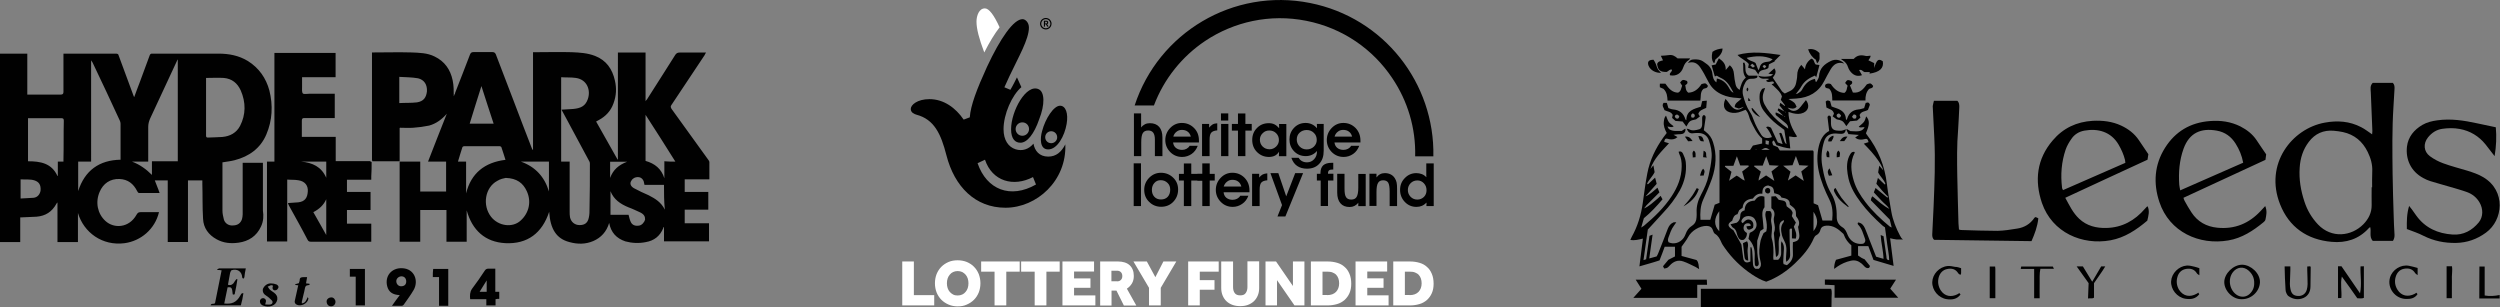 <svg xmlns="http://www.w3.org/2000/svg" width="2088.1" height="256.7">
<rect width="100%" height="100%" fill="#808080" stroke="none"/>
<path fill="#fff" d="M753.6 218.4h9.7v28.1h17v8.6h-26.7v-36.7m46.3 37.5c-2.7 0-5.3-.5-7.6-1.5s-4.3-2.3-6-4c-1.7-1.7-3-3.7-4-6.1-.9-2.4-1.4-4.9-1.4-7.7s.5-5.4 1.4-7.7c1-2.4 2.3-4.4 4-6.1 1.7-1.7 3.7-3 6-4s4.9-1.4 7.6-1.4c2.7 0 5.3.5 7.6 1.4 2.3 1 4.4 2.3 6 4 1.7 1.7 3 3.7 4 6.1.9 2.4 1.4 4.9 1.4 7.7s-.5 5.4-1.4 7.7c-1 2.4-2.3 4.4-4 6.1-1.7 1.7-3.7 3-6 4-2.3 1.1-4.9 1.5-7.6 1.5m0-9.1c1.4 0 2.7-.3 3.8-.8 1.1-.5 2.1-1.3 2.8-2.2.8-.9 1.4-2 1.8-3.2.4-1.2.6-2.6.6-4s-.2-2.7-.6-4c-.4-1.2-1-2.3-1.8-3.2-.8-.9-1.7-1.6-2.8-2.2-1.1-.5-2.4-.8-3.8-.8s-2.7.3-3.8.8c-1.1.5-2.1 1.3-2.8 2.2-.8.9-1.4 2-1.8 3.2-.4 1.2-.6 2.6-.6 4s.2 2.7.6 4c.4 1.2 1 2.3 1.8 3.2.8.9 1.7 1.6 2.8 2.2 1.1.6 2.4.8 3.8.8zm30.8-19.9h-11.2v-8.5h32.2v8.5h-11.2v28.2h-9.8v-28.2m33.5 0h-11.3v-8.5h32.2v8.5H874v28.2h-9.8v-28.2m23.2-8.5h26.4v8.4h-16.7v5.7h13.7v7.9h-13.7v6.3h17.8v8.4h-27.5v-36.7m31.5 0H934c2 0 3.8.3 5.4.8 1.6.5 3 1.3 4.1 2.3 1.1 1 2 2.3 2.6 3.8.6 1.5.9 3.2.9 5.2 0 2.4-.5 4.5-1.6 6.3-1.1 1.8-2.5 3.2-4.2 4.3l7.9 14.1h-10.4l-6.2-12.5h-4.1v12.5h-9.5v-36.8m14.2 16.6c1.3 0 2.3-.4 3.1-1.2.8-.8 1.2-1.8 1.2-3.2 0-1.4-.4-2.5-1.2-3.3-.8-.8-1.9-1.2-3.2-1.2h-4.7v8.8h4.8zm26.6 5.4l-13-22h11.2l7.1 13.1 6.7-13.1h10.8l-13 22v14.7h-9.8v-14.7m32.7-22h25.5v8.5h-15.8v7.1h12.3v8h-12.3v13.1h-9.7v-36.7m27.8 0h9.7v21.5c0 2 .5 3.7 1.4 4.9.9 1.3 2.5 1.9 4.6 1.9 2.2 0 3.7-.6 4.6-2 .9-1.3 1.4-2.9 1.4-4.9v-21.5h9.8v22.3c0 2.3-.4 4.5-1.2 6.3-.8 1.9-1.9 3.5-3.3 4.8-1.4 1.3-3.1 2.3-5 3-1.9.7-4 1-6.3 1s-4.4-.3-6.4-1c-1.9-.7-3.6-1.7-5-3s-2.5-2.9-3.3-4.8c-.8-1.9-1.2-4-1.2-6.4v-22.1m37 0h8.8l14.1 20.5v-20.5h9.6v36.7h-8.3l-14.6-21.1v21.1h-9.6v-36.7m37.9 0h14.1c2.8 0 5.4.4 7.8 1.1 2.4.7 4.5 1.8 6.2 3.4 1.8 1.5 3.1 3.4 4.1 5.8 1 2.3 1.5 5.1 1.5 8.3 0 3-.5 5.7-1.5 7.9-1 2.3-2.4 4.1-4.1 5.7-1.8 1.5-3.8 2.7-6.3 3.4-2.4.7-5 1.1-7.8 1.1h-14v-36.7m13.6 28.1c3.2 0 5.6-.9 7.4-2.7 1.7-1.8 2.6-4.2 2.6-7.1 0-1.5-.2-2.8-.6-4-.4-1.2-1-2.2-1.8-3.1-.8-.9-1.9-1.5-3.1-2-1.2-.5-2.7-.7-4.4-.7h-4v19.5h3.9zm23.7-28.1h26.4v8.4H1142v5.7h13.6v7.9H1142v6.3h17.8v8.4h-27.6v-36.7m31.5 0h14.1c2.8 0 5.4.4 7.8 1.1 2.4.7 4.5 1.8 6.2 3.4 1.8 1.5 3.1 3.4 4.1 5.8 1 2.3 1.5 5.1 1.5 8.3 0 3-.5 5.7-1.5 7.9-1 2.3-2.4 4.1-4.1 5.7-1.8 1.5-3.8 2.7-6.3 3.4-2.4.7-5 1.1-7.8 1.1h-14v-36.7m13.7 28.1c3.2 0 5.6-.9 7.4-2.7 1.7-1.8 2.6-4.2 2.6-7.1 0-1.5-.2-2.8-.6-4-.4-1.2-1-2.2-1.8-3.1-.8-.9-1.9-1.5-3.1-2-1.2-.5-2.7-.7-4.5-.7h-4v19.5h4zM834.9 22.8C830.1 12.3 826 7 822.6 7c-4.8 0-7 6-7 11.1 0 6 2.2 14.4 6.5 25.7 4.4-8.7 8.7-15.7 12.8-21z"/><path d="M875.5 130.8c-7.5 0-11.3-5-12.3-10.8-4.1 4.8-9.4 6.4-14.9 4.7-6-1.9-10.1-7.6-10.1-16.8 0-12.5 7-28.4 14.9-35.1l-3.7-8.2c-.5 1.1-3.8 7.7-5.5 10.4l-5-2.1s3.5-7.6 4.2-9.2c7.6-16.1 16.3-30.9 16.3-40.7 0-4.1-2.8-6.9-5.2-7-7.5-.2-18.7 16-29.8 39.8-8.6 18.8-13.7 32.3-14.4 42.2l-5.1 1.9c-6.7-9.8-16.6-17.1-28.6-17.1-10.1 0-15.6 4.8-15.6 8.2 0 3.1 3.1 4.3 4.8 4.8 14.7 3.9 20.4 15.9 25 33.9 6.7 26.2 24.1 43.8 49.3 43.8 26.2 0 51.2-22.6 50-52.9-3.3 6.4-7.7 10.2-14.3 10.2zm-59 5.5l6.2-2.9c6.1 18.1 23.8 23 40.1 14.5l2.5 6.2c-21.3 12.2-41.2 4.4-48.8-17.8z"/><path d="M844.5 108c0 8.2 3.6 11.3 7.9 11.2 5.5 0 11.4-7.4 15.5-19.4 5-12.5 4.7-23-.4-25.3-10.3-4.7-23 18.1-23 33.5zm15-.2c0 3.1-2.5 5.6-5.6 5.6-3.1 0-5.6-2.5-5.6-5.6 0-3.1 2.5-5.6 5.6-5.6 3.2 0 5.6 2.5 5.6 5.6zm25.9-19.5c-5.3 0-12.3 10.8-15 21.2-1.7 5.8-2.1 15.3 5.1 15.3 7.6 0 13.7-11.2 15.4-21.3 1.5-8.7-.7-15.2-5.5-15.2zm-7.4 31.3c-2.8 0-5-2.2-5-5s2.3-5 5-5c2.8 0 5 2.3 5 5 .1 2.7-2.2 5-5 5zm-7.9-96.4c.4.4.9.8 1.5 1 .6.2 1.2.4 1.9.4s1.3-.1 1.9-.4c.6-.3 1.1-.6 1.5-1 .4-.4.8-1 1-1.5.2-.6.4-1.2.4-1.9s-.1-1.3-.4-1.9c-.3-.6-.6-1.1-1-1.5-.4-.4-.9-.8-1.5-1-.6-.3-1.2-.4-1.9-.4s-1.3.1-1.9.4c-.6.3-1.1.6-1.5 1-.4.4-.8.9-1 1.5-.2.6-.4 1.2-.4 1.9s.1 1.3.4 1.9c.2.6.5 1.1 1 1.5zm-.1-4.9c.2-.5.5-.9.8-1.2.3-.4.7-.6 1.2-.8.5-.2 1-.3 1.5-.3s1 .1 1.5.3c.5.2.9.5 1.2.8.3.4.6.8.8 1.2.2.5.3 1 .3 1.5 0 .6-.1 1.1-.3 1.5-.2.5-.5.9-.8 1.2-.3.4-.7.6-1.2.8-.5.2-1 .3-1.5.3s-1.1-.1-1.5-.3c-.5-.2-.9-.5-1.2-.8-.3-.3-.6-.8-.8-1.2-.2-.5-.3-1-.3-1.5s.1-1 .3-1.5z"/><path d="M872.8 20.3h.8l1.1 1.9h1.1l-1.2-2c.3-.1.6-.3.7-.6.2-.3.2-.5.2-.9 0-.2 0-.3-.1-.5s-.2-.3-.3-.5c-.1-.1-.3-.3-.5-.3-.2-.1-.5-.1-.8-.1h-1.9v4.9h.9v-1.9zm0-2.2h.9c.3 0 .5.1.7.2.1.1.2.3.2.5s-.1.4-.2.6c-.1.1-.3.2-.6.2h-.9v-1.5zM1182 130.6h15.2c1.3-60.9-41.1-115.8-103-128.1-64.2-12.8-126.7 24.9-146.5 85.6h16.1c8.5-22.5 23.7-41.1 42.8-53.9 24-16 54.1-22.9 84.6-16.8 30.6 6.1 55.7 23.9 71.7 47.9 12.8 19 19.7 41.6 19.1 65.3m-235.1 5.8h6.1v35.7h-6.1zm22.6 14.1c-2.2 0-3.9.7-5.3 2.3-1.4 1.5-2.1 3.5-2.1 5.8 0 2.4.7 4.3 2.1 5.8 1.4 1.5 3.2 2.2 5.5 2.2s4.2-.7 5.6-2.2c1.4-1.5 2.1-3.5 2.1-6 0-2.3-.7-4.2-2.2-5.6-1.5-1.5-3.4-2.3-5.7-2.3m-13.8 8c0-3.9 1.4-7.2 4.1-10 2.8-2.8 6-4.2 9.9-4.2 4 0 7.4 1.4 10.2 4.1 2.8 2.7 4.1 6 4.1 9.9 0 4.1-1.4 7.5-4.1 10.3-2.7 2.8-6.1 4.1-10.1 4.1-3.9 0-7.3-1.4-10-4.1-2.8-2.7-4.1-6.1-4.1-10.1m33.1 13.6v-21.3h-4.1v-5.6h4.1v-8.7h6.2v8.7h13v5.6h-13v21.3h-6.2"/><path d="M1004.2 172.1v-21.3h-4.1v-5.6h4.1v-8.7h6.2v8.7h4.2v5.6h-4.2v21.3h-6.2m32.6-16.4c-.5-1.8-1.4-3.2-2.7-4.1-1.3-1-2.9-1.4-4.8-1.4-1.7 0-3.2.5-4.5 1.6-1.3 1-2.2 2.4-2.7 4h14.7m-14.8 4.8c.2 1.9.9 3.4 2.3 4.6 1.4 1.1 3.1 1.7 5.2 1.7 1.4 0 2.6-.3 3.8-.9 1.1-.6 2-1.4 2.6-2.5h6.8c-1.1 2.9-2.8 5.2-5.2 6.8-2.3 1.6-4.9 2.5-7.9 2.5-3.9 0-7.3-1.4-10-4.2-2.7-2.8-4.1-6.1-4.1-10 0-3.9 1.4-7.3 4.1-10.1 2.7-2.8 6-4.2 9.7-4.2 4 0 7.4 1.4 10.2 4.2 2.7 2.8 4.1 6.3 4.1 10.6v1.5H1022zm36.5-10c-2.4.2-4 .8-5 1.9-.9 1-1.4 3-1.4 5.9v13.7h-6.3v-26.9h5.9v3.1c1-1.2 2-2.1 3-2.6 1.1-.5 2.3-.8 3.8-.9v5.8m2.6-6h6.6l6.6 19.4 7.5-19.4h6.6l-14.8 36.2h-6.6l3.8-9.5-9.7-26.7m-108-49.9v11.8c.9-1.2 2-2.1 3.2-2.7 1.2-.6 2.5-.9 4.1-.9 3.4 0 5.9 1 7.8 3.1 1.8 2.1 2.7 5 2.7 8.9v15.5h-6.3v-13.9c0-2.6-.5-4.5-1.4-5.7-.9-1.2-2.3-1.8-4.2-1.8-2.1 0-3.6.7-4.5 2.2-.9 1.5-1.3 4-1.3 7.6v11.6h-6.1V94.7h6m41.5 19.3c-.5-1.8-1.4-3.2-2.7-4.1-1.3-1-2.9-1.4-4.8-1.4-1.7 0-3.2.5-4.5 1.6-1.3 1-2.2 2.4-2.6 4h14.6m-14.8 4.8c.2 1.9.9 3.4 2.3 4.6 1.4 1.1 3.1 1.7 5.2 1.7 1.4 0 2.6-.3 3.7-.9 1.1-.6 2-1.4 2.6-2.5h6.8c-1.1 2.9-2.8 5.2-5.1 6.8-2.3 1.6-5 2.5-7.9 2.5-4 0-7.3-1.4-10-4.1-2.7-2.8-4.1-6.1-4.1-10 0-3.9 1.4-7.3 4.1-10.1 2.7-2.8 6-4.2 9.7-4.2 4 0 7.4 1.4 10.2 4.2 2.8 2.8 4.1 6.3 4.1 10.6v1.5h-21.6zm36.9-10c-2.4.2-4 .8-5 1.9-1 1.1-1.4 3-1.4 5.9v13.7h-6.3v-26.9h5.9v3.1c1-1.2 2-2.1 3-2.7 1.1-.6 2.3-.8 3.8-.9v5.9m3.2-5.4h6.1v26.9h-6.1v-26.9zm6-2.8h-6.1v-6h6.1v6zm8.1 29.7v-21.3h-5.1v-5.6h5.1v-8.7h6.2v8.7h5.3v5.6h-5.3v21.3h-6.2m18.3-13.7c0 2.3.8 4.2 2.3 5.7 1.5 1.5 3.5 2.3 5.8 2.3 2.1 0 3.9-.8 5.5-2.3 1.5-1.5 2.3-3.3 2.3-5.4 0-2.3-.8-4.2-2.3-5.7-1.5-1.5-3.4-2.3-5.7-2.3-2.2 0-4 .7-5.5 2.2-1.6 1.5-2.4 3.3-2.4 5.5m15.9 13.7l.1-3.7c-.9 1.5-2.1 2.6-3.4 3.3-1.4.7-3.1 1.1-5 1.1-4 0-7.3-1.4-10-4.1-2.7-2.7-4-6.1-4-10.1s1.3-7.3 4-10c2.6-2.7 5.9-4 9.9-4 1.7 0 3.3.3 4.7 1 1.4.7 2.7 1.8 3.9 3.2l-.1-3.5h6.1v26.9h-6.2zm14.9-13.9c0 2.3.8 4.3 2.4 5.9 1.6 1.6 3.6 2.4 5.9 2.4 2.4 0 4.4-.8 6-2.3 1.6-1.6 2.4-3.4 2.4-5.6 0-2.4-.8-4.4-2.4-5.9-1.6-1.6-3.6-2.4-6-2.4s-4.4.8-6 2.3c-1.5 1.4-2.3 3.3-2.3 5.6m16.8-13h5.7v22.4c0 4.7-1.2 8.3-3.8 11-2.5 2.7-5.9 4-10.2 4-3.3 0-6-.8-8.2-2.3-2.2-1.5-3.8-3.8-4.8-6.8h6.1c.7 1.2 1.6 2.2 2.8 2.8 1.2.7 2.6 1 4.2 1 2.4 0 4.3-.9 5.9-2.6 1.6-1.7 2.4-3.9 2.4-6.6v-.3c-1.2 1.4-2.6 2.5-4.2 3.2-1.5.7-3.3 1.1-5.1 1.1-3.9 0-7.2-1.3-9.8-4-2.6-2.7-3.9-6-3.9-9.9 0-3.8 1.3-7.1 3.9-9.8 2.6-2.7 5.8-4 9.6-4 1.9 0 3.7.4 5.2 1.1 1.6.7 3 1.8 4.3 3.3l-.1-3.6zm29.4 10.5c-.5-1.8-1.4-3.2-2.7-4.1-1.3-1-2.9-1.4-4.8-1.4-1.7 0-3.2.5-4.5 1.6-1.3 1-2.2 2.4-2.6 4h14.6m-14.7 4.8c.2 1.9.9 3.4 2.3 4.6 1.3 1.1 3.1 1.7 5.2 1.7 1.4 0 2.6-.3 3.8-.9 1.1-.6 2-1.4 2.6-2.5h6.8c-1.1 2.9-2.8 5.2-5.1 6.8-2.3 1.6-5 2.5-7.9 2.5-4 0-7.3-1.4-10-4.1-2.7-2.8-4.1-6.1-4.1-10 0-3.9 1.4-7.3 4.1-10.1 2.7-2.8 6-4.2 9.7-4.2 4 0 7.4 1.4 10.2 4.2 2.7 2.8 4.1 6.3 4.1 10.6v1.5h-21.7zm-.9 26.3v5.6h-4.5v21.3h-6.1v-21.3h-3.2v-5.6h3v-.7c0-2.8.8-5 2.3-6.4 1.6-1.4 3.9-2.1 7.1-2.1h1.3v5.6h-.5c-1.4 0-2.4.2-3 .7-.6.5-.9 1.3-.9 2.4v.4h4.5m3 .1h6.3v12.4c0 3.5.4 5.8 1.3 7.1.8 1.3 2.3 2 4.3 2 2.1 0 3.6-.7 4.5-2.2.9-1.5 1.4-4 1.4-7.6v-11.6h6.2v26.9h-6.2v-2.9c-.9 1.2-2 2.1-3.2 2.7-1.2.6-2.5.9-4 .9-3.4 0-5.9-1-7.7-3.1-1.8-2.1-2.7-5.1-2.7-8.9v-15.7m32.8 0v3c.9-1.2 1.9-2.1 3.1-2.7 1.1-.6 2.5-.9 3.9-.9 1.9 0 3.5.4 4.9 1.1 1.4.7 2.6 1.8 3.5 3.3.6 1 1.1 2.1 1.4 3.4.3 1.2.4 3.1.4 5.4v14.3h-6.2v-12c0-3.7-.4-6.1-1.2-7.5-.8-1.3-2.2-2-4.2-2s-3.5.7-4.3 2.2c-.9 1.5-1.3 4-1.3 7.6V172h-5.9v-26.9h5.9m34.2 5.6c-2.3 0-4.2.8-5.7 2.3-1.5 1.6-2.3 3.4-2.3 5.7 0 2.3.8 4.1 2.3 5.7 1.5 1.5 3.4 2.3 5.6 2.3 2.2 0 4-.8 5.5-2.2 1.5-1.5 2.2-3.4 2.2-5.6 0-2.3-.7-4.2-2.2-5.8-1.5-1.6-3.3-2.4-5.4-2.4m13.6-14.3v35.7h-6.1l.1-2.9c-1.2 1.2-2.4 2.1-3.8 2.7-1.4.6-2.9.9-4.6.9-3.9 0-7.1-1.4-9.7-4.1-2.6-2.7-4-6.1-4-10.1 0-3.9 1.3-7.2 4-9.9 2.6-2.7 5.8-4.1 9.6-4.1 1.6 0 3.1.3 4.5.8s2.7 1.4 3.9 2.6c0-.3-.1-.7-.1-1.1v-10.4h6.2z"/><path fill="#010101" d="M310.4 135c0 .3 0 .3 0 0zm282.1.3v14.5h-20.6v10.5h19.7v14.8h-19.7v11.4h20.3v15.1h-37.6v-12h-.3c0 .3-.3.6-.3.9-2.8 6.8-7.7 10.5-14.5 11.7-5.8 1.2-11.7.9-17.2-.6-7.4-2.5-12-7.4-13.5-15.4-2.2 7.4-6.8 12.3-13.2 15.1-6.5 2.8-13.2 2.8-20 .9-10.8-2.8-16-10.8-16.9-25.3-5.9 17.9-18.2 27.1-36.6 26.2-16.9-.9-27.7-10.8-32.3-27.4v26.2h-16.9v-26.5H351v26.5h-17.2V135H351v25h21.6v-25h-15.1c5.2-13.5 10.5-26.8 15.7-40-4 4.6-8.9 8.3-14.8 9.9-4.3.9-8.9 1.5-13.2 1.8-3.7.3-7.4 0-11.1 0l-.3.3v27.7H311c0-.3 0-.6-.3-.9v-90h1.8c10.5 0 20.6-.3 31.1 0 6.5.3 13.2.3 19.4 3.4 8.3 4 13.2 10.8 15.1 20 .9 4.3.9 8.6.9 13.2.3-.3.3-.9.6-1.5.3-.3.6-.9.6-1.5 4-10.5 8.3-20.9 12.3-31.7.6-1.5 1.2-2.2 3.1-2.2h15.7c1.5 0 2.2.6 2.8 1.8 10.2 26.2 20 52.7 30.2 78.8.3.3.3.9.9 1.2V43.6h1.9c10.2 0 20.3-.3 30.5 0 6.5.3 12.9.6 19.4 3.1 9.5 3.7 14.5 11.1 16.6 20.6 1.5 6.5 1.2 12.6-1.2 19.1-2.2 6.2-6.5 10.8-12.3 13.9-.6.3-1.2.6-2.2 1.2 5.9 10.5 12 21.2 17.9 31.7h.3V43.9h23.1v40.6c.6-.9.9-1.2 1.2-1.5 8-12.3 15.7-24.9 23.7-37.3.9-1.2 1.8-1.8 3.4-1.8h22.2c-.6.9-.9 1.5-1.2 2.2l-27.7 41.6c-.9 1.2-.6 1.8 0 3.1 10.5 14.5 20.9 28.9 31.1 43.1.3.5.6 1.1.6 1.4zM349.2 65.4c-5.2-.9-10.5-.9-15.7-1.2v21.9c4.9-.3 9.9 0 14.8-.6 5.5-.9 7.7-4 8.3-9.2.3-5.6-2.2-9.6-7.4-10.9zm43.1 37.9h20c-3.4-10.5-6.8-20.6-10.2-31.4-3.3 10.8-6.7 20.9-9.8 31.4zm29.9 30.2c-1.2-3.7-2.2-7.1-3.4-10.5 0-.3-.9-.9-1.5-.9h-29.6c-.6 0-1.5.6-1.5.9-1.2 4-2.5 7.7-3.7 12h6.8v26.5c4.2-16.9 15.6-25.9 32.9-28zm17.8 26.2c-3.1-6.8-8.3-10.8-17.6-11.1-1.5.3-4.6.9-7.1 2.5-10.2 5.5-12.6 20.3-5.2 29.9 6.2 8 18.2 9.5 24.9 3.1 6.9-6.3 9-15.8 5-24.4zm18.5-24.7h-23.4c12 4.3 19.7 12.6 23.4 24.9V135zm34.2 1.9c0-.6 0-1.2-.3-1.8L473 99c-1.2-2.5-2.8-4.9-4-7.4 3.4-.3 6.8-.3 9.9-.6 5.9-.6 9.9-2.2 12-8 2.8-7.7-.6-16.6-9.9-17.9-4-.6-8-.3-12.3-.6V135h7.1v41.6c0 1.5 0 3.4.3 4.9.9 4 4 6.5 8 6.5 4.3 0 6.8-1.8 7.7-6.2.6-2.5.6-5.2.6-8 .3-12.3.3-24.6.3-36.9zm16.9 11.7c2.5-6.8 7.1-10.8 14.2-13.5h-14.2v13.5zm25.3 28.9c-3.4-1.5-6.5-3.1-9.9-4.3-6.8-2.8-12.3-6.5-15.1-13.5v19.7H525c.6 2.2.9 4 1.8 5.9 1.2 2.8 4 3.7 7.1 3.1 2.2-.3 4.3-2.8 4.9-4.9.1-2.6-.8-4.4-3.9-6zm19.7-23.1h-16.3c-.3-.9-.3-1.8-.6-2.8-.9-2.5-2.8-3.7-4.9-3.7-2.2 0-4.3.9-5.5 3.1-1.5 2.2-.6 4.6 2.2 6.2 4 2.2 8 4 12.3 5.9 5.5 2.8 10.5 5.9 13.5 12-.7-7.1-.7-13.9-.7-20.7zm9.5-19.4c-8.3-13.2-16.3-25.9-24.9-39.1v38.5c7.7 2.2 13.2 6.5 15.7 14.5v-14.2c3.1.3 5.9.3 9.2.3zM218 189.2c-3.7 8-10.2 12.3-18.8 13.5-6.5.9-12.6.3-18.2-2.8-6.8-3.7-11.1-9.5-11.4-17.2-.6-9.5-.3-19.4-.6-28.9v-3.1h-12v51.4h-16.9v-51.4h-10.8c1.2 3.4 2.8 6.8 4 10.5h-17.2c-.6 0-1.2-.9-1.5-1.5-3.1-6.2-7.7-9.9-14.8-10.2-7.7-.3-13.6 3.7-16.6 10.8-3.7 8.6-1.8 18.2 4.9 24.3 7.1 6.5 19.7 5.9 25.9-5.2.9-1.5 1.5-2.2 3.4-2.2h15.4c-3.4 14.2-15.1 24-28.6 25.9-18.8 2.5-34.2-8.9-39.1-25.2v24.3H48v-32.9h-.3c-.3.3-.3.6-.6.9-3.7 6.8-9.2 10.2-16.6 10.8-4.3.3-8.9.3-13.6.6v20.6H0V44.8h22.8V79h28c1.5 0 2.2-.6 2.2-2.2v-32h43.7c1.5 0 2.2.3 2.5 1.8 4 11.1 8.3 22.2 12.3 33.3 0 .3.3.6.6 1.2 1.5-4.3 3.1-8.3 4.6-12.3 2.8-7.4 5.5-14.8 8.3-22.5.3-.9.9-1.5 1.8-1.5h55.7c8.6 0 16.9 1.5 24.6 6.2 9.2 5.8 15.1 14.2 17.9 24.6 3.1 12.3 2.5 24.9-2.5 36.6-4.9 11.7-14.5 18.5-26.5 21.6-3.4.9-6.8 1.2-10.2 1.8V176c0 2.5.6 4.9 1.2 7.4.9 3.1 4 5.2 7.4 4.9 4 0 6.5-1.8 7.7-5.2.3-1.2.6-2.8.6-4V136h16.9v40c.6 4 .6 8.6-1.6 13.2zM28.9 150.7c-3.7-1.2-7.7-.6-11.7-.9v16c3.7-.3 7.4-.3 10.8-.6 3.4-.3 5.5-3.1 5.9-6.2.3-4.6-1.3-7-5-8.3zm24.4-49.8c0-1.9-.6-2.2-2.5-2.2H23.4v36c10.2 0 19.7 1.5 24.6 12.3.3 0 .3-.3.3-.3V135H53v-1.8c.3-10.8 0-21.6.3-32.3zm47.4 32v-29.6c0-.9-.3-1.8-.6-2.5C92.7 84.5 85 68.5 77.3 52.2c-.3-.6-.6-.9-1.2-1.8V135H65.3v24.6c5.5-17.2 17.6-25.9 35.4-26.2v-.5zm47.7-83.2c-.6.9-.6 1.2-.9 1.8-7.4 16-14.8 31.7-22.2 47.7-.9 2.2-1.5 4.3-1.5 6.8v29h-13.5c6.5 2.5 11.7 6.2 16.6 11.1v-11.4h21.6v-85zm37.3 64.7c6.5-.6 11.7-3.4 14.8-9.2 4.9-9.5 4.9-19.7.6-29.6-2.8-6.2-7.4-9.9-14.2-10.5-4.9-.3-9.9 0-14.8 0v48.3c0 1.2.6 1.5 1.5 1.5 3.8-.2 8.1-.2 12.1-.5zm124.7 20.9c0 4 0 8-.3 12v2.8h-20.3v10.2h19.7v15.1h-19.7v11.4h20.3v15.1h-50.5c-1.5 0-2.2-.6-2.8-1.8-4.9-9.5-10.2-18.8-15.4-28.3-.3-.6-.6-1.2-.9-2.2 3.1-.3 5.9-.3 8.6-.6 5.5-.6 7.7-3.7 8-9.2.3-4.6-2.2-8.3-7.7-9.2-3.1-.6-6.2-.3-9.5-.6v51.7H223V135h6.2V44.2h51.1v20.3h-28v8c0 1.8-.3 4.3.6 5.5.9.9 3.4.3 5.5.3h21.2v20.3h-25.3c-1.5 0-2.2.3-2.2 2.2v13.5h28.3v20.3H309c.8.4 1.1.7 1.4.7zm-37.9 31.1c-2.2 4.9-5.9 8.3-10.8 10.8 3.4 6.2 7.1 12.3 10.8 19.1v-29.9zm0-31.4h-20.9c9.5.9 16.9 4.3 20.9 13.5V135zm73 107.2c-2.5 4.3-5.5 8.3-8.3 12.3-.3.3-.9.9-1.5.9h-8.3c2.5-3.4 4.3-6.2 6.5-8.9-5.9-.3-9.2-2.5-10.5-7.4-2.2-8.9 4-15.4 12.3-15.1 10.7.3 14.1 10.8 9.8 18.2zm-6.2-7.1c0-2.5-1.5-4.3-4-4.3-2.2 0-4.3 1.8-4.3 4 0 2.5 1.8 4.3 4 4.3 2.8 0 4.3-1.5 4.3-4zm74.3 8.6h3.4v5.9c-.9 0-1.8 0-3.1.3v5.2h-7.7v-5.2h-13.5c-.3-3.1-.3-5.9 1.5-8.6 3.7-4.9 7.4-10.2 10.8-15.4.6-.9 1.5-1.5 2.8-1.5h5.9v19.3zm-7.1-9.5c-2.2 3.4-4 6.5-5.9 9.5h5.9v-9.5zm-223.6-9.9c-.6 0-.9.6-1.5.6 0 .3 0 .3.3.6.9 0 2.2 0 3.4.3-1.8 9.2-3.7 18.5-5.5 27.4-1.2 1.2-3.1-.3-3.7 1.8h25.3c.3-1.8.9-3.4 1.2-4.9.3-1.5.6-3.4.9-5.2-1.5 0-1.5 0-2.5 1.8-3.4 6.2-7.4 7.4-13.5 6.8.9-4.6 1.8-8.9 2.8-13.5 3.4-.3 3.7 0 4.3 5.9 1.5.6 1.8-.3 1.8-1.2.3-1.8.9-4 1.2-5.9l.9-5.5c-.3 0-.6-.3-.6-.3-.6.6-1.2 1.2-1.5 1.8-.3.6-.9 1.5-1.2 1.8-.9.9-1.8 1.5-2.8 1.5-.6 0-1.2 0-1.8-.3.6-3.4 1.2-6.5 1.8-9.9.3-.6.6-1.8 1.2-2.2 4.6-1.5 8.6.9 8.9 5.9 0 .6.6.9.9 1.2.3-.3.9-.9.9-1.2.3-2.5.6-4.9 1.2-7.4h-22.4zm178.6 7.1h5.2v24h7.7v-30.8h-12.6c-.3 2.2-.3 4.4-.3 6.8zm-69.3-.3h4.9v24h7.7v-30.5h-12.6v6.5zm-61.2 6.5c-1.5-.6-3.1-.9-4.9-.9-3.1 0-5.5 2.2-6.5 4.6-.6 2.8.9 4.6 3.1 5.9 1.5.9 2.8 2.2 4 3.4 1.5 1.2 1.2 3.1-.6 3.7-1.5.3-3.1 0-4.6 0 .3-1.2.3-1.5.6-2.2.3-1.8-.6-2.8-2.2-3.1-1.5 0-2.8.9-2.8 2.8 0 1.8 1.2 2.8 2.5 3.4 2.5.9 4.9 1.2 7.4.3 2.5-.9 4-2.5 4.6-5.2.3-2.5-.6-4.3-2.8-5.9-1.2-.9-2.8-1.8-3.7-2.8-.6-.6-.9-1.5-1.5-2.2.9-.3 1.8-.9 2.8-1.2.6 0 1.2.3 1.5.3v.6c-.6 1.5-.3 3.1 1.5 3.4.9 0 2.2-.3 2.5-1.2 1.5-1.6.3-3.1-.9-3.7zm23.7 3.1c.3-1.5.9-2.5 2.8-2.5.3 0 .9-.3 1.2-.6 0 0 0-.3-.3-.6-.9 0-1.8-.3-2.8-.3.3-1.8.6-3.4.9-5.2h-3.1c-1.8 0-3.1.3-3.1 2.5 0 .9-.6 1.8-.6 2.5-1.2.3-2.2.6-3.1.9v.6c.9 0 1.5.3 2.5.3-.9 4.3-1.8 8.3-2.8 12.6-.6 1.8.3 3.1 1.8 3.7 3.7 1.5 8.9-1.2 9.5-5.2 0-.3-.3-.6-.6-1.2-1.2 2.5-1.8 4.9-4.9 5.2V252c.7-3.6 1.9-7.3 2.6-11.3zm22.1 7.7c-2.2 0-4 1.5-4 3.4 0 2.2 1.5 4 3.4 4 2.2.3 4-1.5 4-3.7 0-1.9-1.5-3.7-3.4-3.7z"/><path d="M1420.6 256.6v-15.4h108.8c1 2.5.4 5.1.4 7.6.1 2.6-.1 5.2-.1 7.8h-109.1zm589.7-65.3c-.1-6.5-.1-12.7 1.9-19.3 1 1.3 1.6 2.1 2.3 2.9 1.3 1.7 2.4 3.4 3.7 5.2 7.5 10.4 18.1 15 30.4 15.8 8.9.6 16.2-3.4 21.8-10.2 3.7-4.6 3.8-11.3.5-16.8-2.4-4-5.9-6.8-10.2-8.4-4.9-1.8-9.9-3.1-14.9-4.6-5.2-1.6-10.5-2.9-15.8-4.6-2-.6-4-1.5-5.8-2.5-10.8-5.7-15-16-13.8-26.4 1-8.1 5.9-14 12.9-18.1 3.8-2.2 8-3.2 12.4-3.8 11.3-1.6 22.3.1 33.3 2.5 5.1 1.1 10.2 2.2 15.6 3.3.7 7.9.4 15.8-1 24.1l-7.6-9.8c-5.6-6.9-12.8-11.3-21.6-12.9-4.8-.9-9.7-.8-14.5-.1-4.9.7-8.8 3.3-11.9 7.1-4.2 5.2-3.7 11.9 1.6 15.8 3.4 2.5 7.2 4.5 11.1 5.9 6.5 2.4 13.3 4.1 19.9 6.1 4.8 1.5 9.4 3 13.7 5.6 18.9 11.4 16.5 35.7 2.1 46.2-7.5 5.5-15.8 8.4-24.9 8.6-9.6.2-18.7-1.6-27.4-6-4.2-2.2-8.9-3.7-13.8-5.6zm-395-107.1h19.6c1.4 1.4 1.6 3.1 1.6 5.1-.4 6.3-.5 12.7-1 19-1.1 12.9-.9 25.8-.7 38.7.2 13.2.7 26.4 1 39.5.1 1.7.2 3.4.4 5.2.7.1 1.1.4 1.6.4 10.2.3 20.4.7 30.5.7 5.5-.1 11.1-1 16.6-1.9 5.9-.9 10.8-3.8 14.2-8.8.2-.3.5-.5.9-.8.4.1.9.2 1.3.4.3.1.6.4 1.2.7-.7 6.8-3.1 13.1-5.7 19l-81.4-1.1c-1.3-1.3-1.6-2.9-1.5-4.7l1.1-22.7c.8-19.4 1.6-38.7.6-58.2-.4-8.7-.9-17.4-1.3-26.1.1-1.3.7-2.8 1-4.4z"/><path d="M1371 241.2c-1.6-2.6-3.1-4.9-4.8-7.6h59.4c.1 1.3.1 2.6.2 4.3h-8.2v10.9h-53.4c2.4-2.8 4.5-5.1 6.8-7.6zm212.6-7.6c-1.7 2.8-3.2 5.1-4.8 7.5 2.2 2.4 4.3 4.8 6.7 7.6h-53.2v-10.5c-2.8-.1-5.4-.2-8.1-.4v-4.3l59.4.1zM1386.4 69.9h4.6c2.8 4.1 5.7 7.4 10.6 7.5 2.7-1.3 2.5-3.9 3.4-5.8-.6-1-1.2-1.9-1.7-2.7 1.9-2.5 2.4-2.6 5.7-1.3 1.1 1.8 0 2.8-1.4 3.5.5 2.2.1 4.4 2.5 6.3 4.9-.1 8.4-3 11.1-7.2 3.4-.9 3.4-.9 5.3 1.4-.3 2.4-2.5 2-3.7 2.6-3 2.8-1.9 6.5-2.6 9.8h-27.4c-.2-3.4-.4-6.9-3.4-9.8-.6-.2-1.7-.7-3-1.3-.1-.8-.1-1.6 0-3zm144 14c-.1-3.5.1-6.9-2.5-9.7-1.1-.7-4.2 0-3.4-3.3 1.4-1.5 3.1-1.3 4.7-.7 2.8 4.3 6.3 7.2 11.3 7.4 2.4-1.7 1.9-4.1 2.7-6-.7-.8-1.4-1.6-2.1-2.3 1.7-2.8 2.1-2.9 5.5-1.6 1.1 1.8 0 2.7-1.5 3.5.8 2 1.7 4 2.5 6.1 6 .7 8.8-3 11.7-6.9 3.1-1.1 3.1-1.1 5.2 1.3-.1 2.2-2.3 1.9-3.4 2.6-2.5 2.8-3.1 6-3 9.6h-27.7zm-138.3-23.8c-5.6 0-7.2-1.3-8-6.6.7-2.3 2.8-2.5 4.9-3.1l-1.8-3.8c2.4-.2 4.7-.2 6.9-.6 2.9-.4 5 .9 7.1 2.8h10.5c-.6.7-.7 1.1-1.1 1.3-2.3 1.4-3.7 3.4-4.6 6-1.7 5.3-6 7.8-11.1 6.8-1-2 1.9-2.8 1.6-4.7-1.9-.6-2.8 1.2-4.4 1.9zm98.6 18.1c1.2-.6 2.4-1.3 3.6-1.8 3.2-1.3 5.2-3.7 5.9-7.2.4-2.1.9-4.2.9-6.3 0-3.3 1-6 3.4-8.7.9 1 1.9 2.1 3.1 3.7.3-4.2 2.5-6.8 5.2-8.9 2.8.6 2.1 3.4 3.8 4.9.9.1 2.1.3 3.1.4l-2.7 10.2c-.1-.1-.2-.3-.4-.5-.2-.3-.4-.6-.7-.9-4.6 2-8.7 4.4-11.3 9-1.2 2.2-2.8 4-4.3 6l.1-.1c-.7.7-1.8.1-2.4.8l.1-.1c-2 .7-4.1.7-6.1 0l.1.1c-.4-.4-1.2-.4-1.6-.8.2.1.2.2.2.2zm71-18h-4.2c-1.5-.2-2.4-2.5-4.7-1.7.8 1.4 1.6 2.8 2.4 4.3-3.7 1.3-6.5.2-8.7-2-1.3-1.3-2.4-3-2.9-4.6-.8-2.5-2.2-4.4-4.3-5.7-.4-.2-.7-.5-1.7-1.3h10.7c2.8-3.1 6-3.5 9.9-2.5 1.2.3 2.6-.1 4.1-.2.3 1.6-1.2 2.6-1.7 3.9 1.6.7 3.2 1.6 4.8 2.3v4c.1.1.1.3.1.4.1.3.2.6.2.9s0 .6-.1.9c-.1.3-.3.5-.5.7-.1.1-.3.1-.4.2-.3.1-.6.1-.8.3-.3.1-.5.2-.8.3-.3.1-.6.1-.9 0-.2-.2-.4-.2-.5-.2zM1956 231c-1.4 6.3.1 12-.4 17.9-.9.1-1.7.1-2.8.1v-26.6h2.9c5 7.4 10 14.6 15.5 22.6 1.6-8 .1-15.2.4-22.5 1-.1 1.8-.1 2.8-.1v26.4c-1.7.7-3.5.4-5.5.3-4.1-5.9-8.2-11.7-12.9-18.1zm-119.9 13.4c.4.7.6 1 .8 1.4-3.1 4-7.3 4.4-11.7 3.7-7-1.2-12.2-7.9-11.8-14.6.4-6.6 6.3-12.6 13.1-13.1 2-.1 4.2.4 6.2.9 1.4.3 2.8.8 4.3 1.3v5.9c-1-.7-1.7-1-2-1.5-2.1-3.5-5.3-4.4-9-3.8-3.8.6-6.3 3.1-7.3 6.6-1.1 3.7-.7 7.4 1.3 10.8 3.6 5.6 9.3 6.4 14.6 3.4.5-.2.9-.5 1.5-1zM1638 224v4.3c0 .3-.3.7-.6 1.3-.6-.4-1.3-.7-1.7-1.2-2.2-3.7-5.5-4.5-9.3-3.7-3.7.7-6.1 3.4-7.1 6.9-1 3.7-.5 7.4 1.6 10.8 3.5 5.4 9 5.9 14 3.4.5-.3 1-.7 1.6-1 .4.4.7.7 1 1.2-3 4-7.1 4.5-11.4 3.9-7-1-12.4-7.5-12.2-14.3.2-6.6 5.8-12.7 12.8-13.4 2-.2 4.2.3 6.3.7 1.7 0 3.2.5 5 1.1zm270.2-1.5h4.8v3.1c-.1 3.8-.3 7.7-.4 11.5 0 1.5.2 3 .5 4.4.8 3.9 2.6 5.5 6.3 5.7 3.4.2 6.3-1.7 7.3-5.1.4-1.5.7-3.2.7-4.8 0-4-.2-7.9-.3-11.9v-2.8c1-.1 1.8-.1 2.5-.2.2.4.4.6.4.8-.1 5.3-.2 10.7-.2 16 0 4.4-1.9 7.9-5.7 9.6-4.3 1.9-8.7 1.3-12.7-1.5-.7-.5-1.3-1.5-1.7-2.4-.4-.9-.7-1.9-.7-2.8-.5-6.4-.6-12.8-.8-19.6zm111.1 1.3v6c-1-.7-1.6-1.1-2-1.6-2.2-3.7-5.6-4.4-9.4-3.7-3.7.7-6 3.4-7 7s-.5 7.1 1.5 10.4c3.4 5.5 9 6.3 14.3 3.6.5-.3 1-.7 1.6-1 .4.4.6.8.9 1.2-2.3 3.5-5.8 4.1-9.6 4-9.2-.2-15.9-9.2-13.4-17.8 1.9-6.6 9-11.2 15.9-9.9 2.4.4 4.7 1.2 7.2 1.8zm-315.7 25.3h-4.6v-24.5h-11.2c.2-.9.3-1.3.4-2h26.4c.1.4.4.9.9 1.9h-11.3c-.9 4.3-.5 8.4-.6 12.4-.1 3.9 0 7.8 0 12.2zm40.4.2c.2-4.7.4-8.7.5-12.8l-10-14h5.2c2.4 3.9 4.9 8.1 7.8 12.8l7.5-12.8h3.4c-3 5.1-6.4 9.4-9.4 14v12.1c-1.4 1.1-3 .3-5 .7zm326.9-26.7h4.4v24.2c4.4.8 8.4.4 12.5-.4v2.9h-17c.1-9.1.1-17.9.1-26.7zm-409 0h4.5c.1.8.2 1.3.2 1.9v24.6h-4.7v-26.5zm381.6-.2h4.5c.5 3-.1 5.9-.1 8.8.1 3 0 6 0 8.9v9h-4.4v-26.7z"/><path d="M1517.7 52.9c-.4-1.2-.7-2.1-1.1-3.1-3.1-2-5.2-5-6.4-8.6 3.7-.7 6.7.3 9.5 3.1-.2 2.7 1.1 5.9-2 8.6zm-87.4-9.6c2.6-1.9 5.5-2.5 8.4-2.8.1 3.1-1.8 6-6 9.3-.2.8-.4 1.7-.7 2.8-.4-.1-.9-.2-1-.4-1.3-2.2-1.6-5-.7-8.9zm135 13.3c.6-1.4 1.1-2.9 1.8-4.3 1.3-2.7 2.8-3 5.5-1.1 1 5.7-2.6 9.1-11.1 10.3.1-.4.1-.9.2-1.3l-.1.1c.4-.4 1.2-.4 1.6-.8l-.1.1.9-.9-.1.1.9-.9-.1.1c.4-.4.4-1.2.8-1.6l-.2.2zm-184.2-6.7c.7 1.2 1.5 2.3 1.9 3.5 1.6 4.7 1.6 4.7 4.4 7.4-4.6.3-9-2.2-10.5-6-1.1-3.1 0-4.9 4.2-4.9zM1543.7 173l-4.2-3.3c-3-2.6-5.6-5.6-7.3-9.3-.5-1.1-1-2.3.9-3.4 1.6 2.8 3.1 5.6 4.9 8.1 1.9 2.5 4 4.9 6 7.2 0 .4-.2.5-.3.7zm-126.5-15.9c.6.3 1 .5 1.7.8-2.1 6.8-6.9 11-12.8 14.5 2-2.4 4.2-4.6 6-7.2 2-2.4 3.4-5.2 5.1-8.1zm112.5-39c-.8.1-1.6.1-2.5.1-.9-1.6 1.4-4.3 4.1-4.9.3 1.4.3 1.4-1.6 4.8zm-66-27.8c2.2 2.5 4.3 5.1 6.5 7.5-2.8-1-5-2.8-6.6-5.3-.4-.6-.4-1.4-.7-2.1.3 0 .5 0 .8-.1zm-45.2 23.4c2.8-.3 3.7.5 4.7 4.4-3.2-.1-3.2-.1-4.7-4.4zm-11.2.4c3.7-.4 4.9 1.6 6.4 3.7-1.3.1-2.3.1-3.7.2-.6-.9-1.5-2.1-2.7-3.9zm135.8 0c-1.1 1.6-1.9 2.8-2.7 3.8h-3.7c1.4-2 2.6-4.2 6.4-3.8zm-16.7 11.6c2.2 1.6 1.3 3.7 1.6 5.7-.9-.1-1.6-.1-2.2-.2-.6-2.9-.6-2.9.6-5.5zm9.1.1c2.1 1.6 1.1 3.4 1 5.3-.8.1-1.5.2-2.4.3.1-1.9-.5-3.9 1.4-5.6zm-7.4 14.8c.9 2.3 1.6 3.9 2.3 5.8-1.1.1-1.9.3-2.8.4-.6-1.7-2-3.5.5-6.2zm-105.6.3c2.3 2.2.6 3.8.5 5.7-1 .1-1.9.1-3.1.1.7-2 .9-4 2.6-5.8zm-8.7-9.4c.4-1.9-1.1-4 1-5.7 2 1.6 1.3 3.6 1.4 5.5-.8.1-1.4.1-2.4.2zm11.8.1c-1.6-.1-2.2-.2-3.1-.3.1-1.7.2-3.4.4-5.4 3.5 1.2 1.3 3.7 2.7 5.7zm34.8-50c.5.8 1.1 1.6 1.7 2.5-2.2.5-2.2.5-1.7-2.5zm-.9-5.2c-1-1.3-1-2.2.1-3.3.9 1 1 1.9-.1 3.3z"/><path fill="#FFF" d="M1492.2 78.8h6.1c-2 1.2-4.1 1.2-6.1 0z"/><path fill="#FFF" d="M1498.1 78.9c.8-.3 1.6-.5 2.4-.8-.8.3-1.6.5-2.4.8zm-45.7.2c.3 0 .5.1.7.1-.1.1-.1.2-.2.2-.2 0-.3-.2-.5-.3zm38.3-1c.5.3 1.1.6 1.6.8-.5-.3-1.1-.5-1.6-.8zm-41 .1c.3.1.6.1.4.1l-.2-.2c-.1 0-.2.1-.2.1zm-1.6-.7l1.6.7.1-.1c-.5-.2-1-.4-1.6-.7v.1z"/><path d="M1587 196.9c-3.4-6.4-6.1-13.1-7.3-20.2-1.3-7.7-2.8-15.5-3.7-23.1-1.8-15.2-7.3-28.8-16.6-40.9-.4-.4-.6-1-.9-1.4 3.2-7.3 3.2-10.8.2-14.1-1.4 4.6-1.4 4.6-6.2 8.6 1.4 1.5 3.3-.1 4.9.6-2.1 3.2-4.2 3.7-11.9 3.1-.9-.5-1.9-1.1-2.9-1.7-.1.1-.3.3-.5.4.6 1.2 1.1 2.3 1.8 3.8 2.9.2 5.7.5 8.7.7-1 .7-1.9 1.4-3.1 2.2.9.6 1.5 1.1 2.2 1.3 1.8.6 3.6.5 5.5 0 2.2-.6 2.8-.1 3.5 2.5l-4 1.3c2.4 2.5 4.5 4.6 6.4 6.8 2 2.3 4 4.8 5.7 7.3 1.6 2.3 3.1 4.8 4.3 8.3-1.5-1.6-2.3-2.7-3.5-4-.4 2.2-.7 4-.9 5.6 1.8 3.7 5 6.1 6.1 9.7-.2.1-.4.3-.6.4-1.8-1.7-3.7-3.4-5.7-5.5-.5 1.9-.9 3.3-1.3 4.9 1.6 1.9 3.1 3.8 4.8 5.7 1.6 1.8 3.3 3.5 5 5.2-.2.2-.4.4-.6.7-3.2-2.7-6.5-5.3-9.9-8.1-.5 1.4-1 2.5-1.4 3.7 2.2 2.4 4.4 4.7 6.6 7.1 2.1 2.3 4.8 4 6.4 6.7-5.3-2.7-9.5-6.7-14-10.4-.1-.1-.2.1-.4.1-.2.4-.5.7-.7 1.2-.1.4-.2 1-.4 1.9 5 5.2 10.2 10.3 15.8 16.1.4 1.7 1 4.2 1.6 6.6-.5-.2-1-.4-1.5-.7-7.5-6.2-14.6-12.8-20.5-20.6-4.1-5.4-7.6-11-9.6-17.5-2.4-7.9-3.4-15.8.7-23.6.1-.1-.1-.4-.1-.7-1.6-.4-2.7.4-3.4 1.6-.8 1.3-1.6 2.8-2 4.3-1.6 5.5-.8 11.1.4 16.6 1.8 7.4 5.7 13.7 10.2 19.7 5.3 7.1 11.6 13.4 18.1 19.3.8.7 1.8 1.3 2.1 1.5.7 5.4 1.4 9.9 1.9 14.3.5 4.3 1.6 8.7 1.6 13.1-2.5-.2-2.2-1.9-2.3-3.1l-2.4-16.9c-.8-.3-1.5-.6-2.4-1 .4 6.8 2.2 13.1 2.4 19.9-2.3-.7-4.3-1.3-6.2-1.8-1.9-4.8-3.7-9.4-5.5-14-1.3-3.2-2.4-6.6-3.8-9.7-1.1-2.5-2.8-4.6-5.8-4.9-.1.5-.4.7-.3 1 .1.4.2.7.5 1 3.1 3.1 4 7.4 5.5 11.3.6 1.5.7 2.9-.9 4.2-.3.1-.7.3-1.3.4-5.5.5-9.9-2.2-12.1-7.3-1-2.5-2-5.2-4.5-6.6-3.4-2.1-4.8-5.1-4.7-9 .1-6.6-1-13.1-4.5-19-4.3-7.2-6.3-15.2-7.6-23.2-1.2-6.9-.5-13.7 1.5-20.3 1.4-4.8 4.8-6.9 9.9-6.8 1.5.1 3 .3 4.5.3 2.3 0 3.4-1.1 3.9-3.8-3.4 1.3-3.4 1.3-7 1.1-3.7-.2-5.3-1.8-5.5-5.7-.1-1.6.1-3.2 0-4.9 0-1-.3-2-1.9-2-.3.4-1 .9-1 1.3.4 3.7.9 7.5 1.4 11.6-4.8 2.5-7.2 7-8.6 12.5-1.7 7-1.6 14-.1 21.1 1.8 8.4 5.2 16.4 9 24 2.7 5.5 2.8 11.1 2.2 17.2h-8.1c-1.3-4.4-2.5-8.7-3.7-12.8-1.4-.6-2.5-1.1-3.7-1.6v-42.7c0-.2-.1-.5-.1-.7 0-.1-.1-.2-.1-.3l-.4-.4h-27.6c-.5-.8-1.3-2.2-1.8-2.8-1.6-.7-2.7-1.1-3.8-1.6-.3-1.4-1.7-2.9.6-4 .8 1.4 1.6 2.8 2.2 4 3.8 1.1 7.5 2.4 11.5 2.7-.4-3.5-.7-6.8-1-10 2.4-.1 4.3 1.3 6.7 0-4.1-6.3-7.2-12.8-7.2-20.5 1.3.4 2.5.8 3.7 1.1 3 .7 5.9.9 8.8-.4 4.4-2 5.3-6.4 2.1-10.6-1 1.2-1.9 2.4-2.8 3.5-1 1.3-1.9 2.6-3.1 3.7-3.1 2.7-6.5 2.4-9.4-.9 2.7.7 5.4 1.7 7.5-.7-1.6-3.5-1.6-3.6-6.8-6.5 2.1-.1 4.3-.2 6.6-.4 10.5-.7 18.5-5.2 23.4-14.8 1.6-3.1 3.2-6.2 5-9.2 2.5-4.3 5.8-7.1 11.6-5.2-3.1-3.2-7.3-4-11.1-2.2-5.4 2.6-9.6 6.1-10 12.8-.1 1.6-1.3 3.1-2.1 4.6-.1.1-.4.1-.6.1-.3-.9-.5-1.8-.7-2.5-5 1-8.1 4.2-10.3 8.2-.4.7-.8 1.6-1.5 2.2-1 .9-2.2 1.5-3.3 2.2l-.8-.5c-.6-.3-1-.9-1.7-1-.3 0-.7 0-1 .1-1.4.3-2.8.5-4.2 1-.3 0-.6.1-1 0h-1.4c-.8-.7-1.9-1.2-2.5-2.1l-7.5-11.1c1.6-2.3 3.6-4.7 1.3-7.8-1.7 1.5-3.2 2.8-5 4.5 1.3.1 2.4.2 4 .4-1 .7-1.5 1.5-2.2 1.6-3.2.5-6.5.9-10.3-.4 2.5 4.1 6.1 1.8 9.3 2.8-1.1.5-1.9 1-2.8 1.4 1.9 2.2 4 .4 6 .7.3.4.5.8.9 1.3-.7.4-1.3.7-2.2 1.1 1 .8 1.9 1.4 2.6 2.2 2.3 2.3 5 4.4 6 7.8l.1-.1c-.4 1.1-.7 2.2-1 3 1.4 1.9 2.5 3.3 3.6 4.7l-.4.4-3.6-2.6c-.3.9-.5 1.6-.7 2.2l4.1 5c-1.6-.8-3.2-1.6-5-2.6-.2.6-.4 1.1-.7 1.6l4.9 4.7c-1.3-.6-2.6-1.3-3.9-1.9-.8-.4-1.6-.6-2.5-1-.7 1.8.3 2.5 1.1 3.1l6.9 5.7c1.4 1.1 2.4 2.4 2.4 4.8-6-4-11.1-8.3-15.3-13.5-1.7-2.1-3.2-4.4-4.5-6.8-1.9-3.6-1.9-7.4-.4-11.1.3-.7.4-1.3.9-2.6-1.3.4-2.3.4-2.7 1-.8 1.2-1.6 2.6-1.8 4-.6 5.1.3 9.9 3.4 14.1 3.2 4.3 6.9 8.1 11.1 11.4 1.9 1.5 4 3 6 4.5.6 4 1.3 8 1.9 11.9-1-.6-1.4-1.3-1.7-2.1-.7-2.1-1.4-4.3-2.2-6.3-.4-1-1-1.4-2.2-.7.9 2.8 1.7 5.7 2.8 9.1-1.9-.7-3-1-4-1.4-2.1-4.4-4-8.6-5.7-12.3-1.6-.8-2.6-1.4-4.1-.5 2.2 2.5 3.7 5.3 4.9 8.3-3.7 1.5-7.1 1-8.9-1.9-2.5-3.9-4.7-7.9-6.3-12.2-.9-2.3-1.6-4.6-3.1-6.7-2.9-4.3-4.5-9.1-5.8-14-1-4 .1-7.6 2-11 1.1-2 2.8-3.1 5.2-2.9 1.2.1 2.5-.1 3.6-.5.9-.3 1.6-1.1 1-2.1h-7.1c-1.9-1-2.5-2.8-2.7-4.6-.1-1.3-.1-2.8-.2-4.1-.1-.7-.5-1.4-.7-2.2l-1.2.2c.7 4.1-.8 8.4 2.4 12.4-3.2 2.5-4.1 6.4-5.2 10.2-2.1-1.2-3-2.8-3.4-4.7-.6-2.8-1.1-5.6-1.3-8.4-.2-3.1-1.2-5.5-3.5-7.5-1 1.1-1.9 2.2-3.4 4 .2-4.9-2.2-7.3-5.7-9.8-1 1.9-1.8 3.4-2.7 5.2-1.1.2-2.5.5-3.4.7l2.7 9.3c.5-.2 1-.4 1.6-.7 1 .6 2.1 1.3 3.2 1.8 5.6 2.4 8.1 7.5 10.8 12.4-2.3-.7-3.1-2.9-4.2-4.7-2.2-3.7-5.2-6.2-9.7-7.1-.1 1-.3 2-.4 3.2-2.5-1.8-3-4.4-3.3-7-.4-3.7-2.2-6.6-5.2-8.6-.6-.4-1.2-.8-1.8-1.3-2.8-2.2-5.9-2.5-9.2-2.2-1.9.2-2.5.7-4.3 2.9 4.8-1.6 8.1.3 10.5 4 1.1 1.6 2.1 3.4 3.1 5.1 1.4 2.5 2.6 5.1 4 7.5 2.5 4.5 6.2 7.7 10.9 9.8 4 1.8 8.3 2.6 12.7 2.8 1 .1 2 .2 3.6.4-2.2 2.7-5.7 3.5-5.7 7.3 1.3.4 2.5.9 3.5 1.2 1.6-.6 2.9-1 4.1-1.5-3.4 3.3-7 3.2-10 0-1.3-1.3-2.2-3-3.4-4.4-.6-.7-1.3-1.4-1.9-2.2-3.1 6.3-.6 11.1 6 11.7 1.6.1 3.3 0 4.8-.4 2-.5 3.9-1.4 6-2.2.2.3.5.7.8 1 1.9 2.5 2.1 5.6 3.4 8.2 2.6 5.3 5.1 10.8 9.6 14.9v4.1c-2.7.6-5.2 1.1-7.7 1.7l-2.4 3.7h-25.5v44.1c-1.5.6-2.6 1-4 1.6-1.3 4.3-2.5 8.4-3.7 12.6h-8.2c-.4-6-.1-11.6 2.3-16.9 2.6-5.7 5.2-11.6 7.3-17.5 3.4-10 4.2-20.2.9-30.4-1.1-3.6-3.1-6.4-6.1-8.7-.7-.5-1.3-1-1.6-1.3.5-3.7 1-7 1.5-10.3.1-1.2-.2-2.2-1.6-2.4-1.3.7-1.3 2-1.3 3.2 0 1.6.1 3.2 0 4.9-.1 1.7-.8 3.4-2.5 3.8-2.8.8-5.7 1.6-8.6-.1-.4-.2-1-.2-1.8-.4 1.1 2.9 2.8 4.3 5.5 3.8 1.3-.2 2.8-.2 4.1-.2 4.3 0 7.5 2.1 8.9 6 1.6 4.7 2.7 9.7 2.3 14.6-.4 5.1-1.4 10.1-2.5 15-1.2 5.6-3.6 10.8-6.3 15.9-2.5 4.6-4 9.6-3.7 15 .1 1.3 0 2.8-.1 4.1-.1 2.9-1.3 5.3-3.8 6.9-2.7 1.7-4.3 4-5.3 6.9-.4 1.1-1 2.3-1.7 3.3-3 4.1-8.1 5.6-12.5 3.6-1.2-2-.2-3.8.5-5.7.7-1.9 1.4-4 2.4-5.8.9-1.7 2.2-3.2 3.5-5.2-1 0-1.6-.1-2.2 0-2.5 1-3.9 2.9-4.9 5.4-2.6 6.9-5.3 13.7-8 20.5-.4.9-.8 1.8-1.3 2.6-2 .6-3.9 1.1-6.2 1.7 1-6.8 1.9-13.1 2.8-19.9l-2.6 1c-1 6.6-1.9 13.1-2.8 19.6-.7.2-1.2.4-2.2.7 1.3-9.3 2.6-18.4 3.6-25.5 5.1-5.5 9-9.8 12.8-14 5.4-5.7 10.2-11.9 14-18.8 4-7.4 5.8-15.3 4.9-23.7-.3-2.4-1.3-4.8-2.3-6.9-.6-1.3-1.8-2.4-3.7-1.6.2.7.4 1.3.6 1.8 1.6 3.3 2.1 6.9 2 10.5-.1 9.2-3.4 17.2-8.3 24.7-6.3 9.6-14.4 17.4-23.1 24.7-.6.5-1.3.9-2.4 1.6.8-3 1.6-5.5 2.2-7.8 5.9-4.8 10.8-10.2 15.6-15.8-.6-1-1-1.9-1.6-2.9-1 .9-1.8 1.7-2.6 2.4-3.6 2.9-6.9 6.3-11.2 8.1.7-.9 1.3-1.8 2-2.6 3.6-3.7 7.2-7.2 10.8-10.8-.6-1.5-1.1-2.5-1.6-3.9-3.4 2.7-6 5.7-10 7.2 3.1-3.4 6.2-6.9 9.3-10.4-.4-1.7-.7-3.2-1.3-5.2-2.2 2.1-4.1 3.9-6 5.6-.2-.2-.4-.4-.7-.6 1.6-3.4 4.6-6 6.3-9.6-.3-1.6-.6-3.4-1-5.7-1 1.3-1.8 2.1-2.5 3 2.9-8.6 9.3-14.7 15.5-21.4-1.7-.5-2.8-.8-4-1.2.5-2.3.8-2.8 2.3-2.7.8.1 1.6.5 2.5.6 2.2.2 4.3 0 6.3-1.9-1.3-.7-2.3-1.3-3.3-1.9 2.1-.4 4.1-.4 6-.5 2.2-.1 3.7-1.2 4-3.6.1-.3-.1-.7-.3-1-1 .7-1.9 1.3-2.9 1.9-3.6-.2-7.2.7-10.5-1.5-.6-.4-.8-1.3-1.4-2.2 2 .1 3.6 1.2 5.2-.2-1.4-1.2-3.1-2.2-4.1-3.6-1-1.5-1.5-3.4-2.3-5.3-1.4 1.5-1.6 3.2-1.8 4.9-.5 3.5.8 6.6 2.4 9.6-1 1.3-1.9 2.5-2.8 3.7-6.5 9.1-11.3 19-13.4 30-1.6 8.1-2.6 16.4-3.8 24.7-1.4 10.1-4.3 19.6-9.3 28.5-.4.7-.7 1.4-1.1 2.4 3.7.7 6.9-.3 10.5-1.1-1 7.8-1.9 15.3-2.9 23.2 3.3-1 6-1.7 8.7-2.5 2.7-.8 5.5-1.6 8.1-2.5 1.6-4 3-7.8 4.3-11.4h8.6v8.1c-2 1-4 2.1-5.5 2.8-1.6 1.9-3 3.6-4.5 5.4.3.6.7 1.3 1 1.9 2.6-.4 2.6-.4 4.6-2.5 3.1-3.4 6.9-5 11.4-3.4 3.5 1.2 6.8 3 10.2 4.6.8.4 1.6 1 3 1.8-.6-3-.2-5.5-2.2-7.6-4.1-1.1-8.3-2.2-12.5-3.4v-7.7c2.1-3.1 4.1-5.4 5.5-8.1 2.7-5.2 9.5-9.4 15.5-9.3 2.5.1 4.3 1 5.1 3.5.4 1.1.9 2.6 1.8 3.1 2.7 1.6 3.9 4 5.1 6.6.7 1.8 1.9 3.5 3.1 5.2 6.1 8.7 13.7 16.1 22.5 22 3.8 2.5 7.8 4.9 12.1 6.2 8.3-3 16.4-8.1 23.9-15.2 6.5-6.2 12.4-12.9 16-21.4.4-.9 1.1-1.8 1.9-2.2 1.9-1 3-2.5 3.5-4.6.7-2.3 2.3-3.2 4.8-3.4 5.9-.4 10.1 2.8 14 6.5.4.3.7.7.8 1.2 1.3 3.6 3.5 6.5 6.2 8.7v8.6c-4.5 1.3-8.7 2.4-12.8 3.5-1.2 2.5-1.5 4.7-1.6 7.6 1.3-.9 2-1.3 2.7-1.9 3.4-2.3 7.1-4 11.2-4.9 3.5-.8 6.3.1 9 2.3.9.7 1.6 1.6 2.4 2.4 1 1 2.1 1.8 3.9 1.3l.8-1.6c-1.6-1.9-2.9-3.6-4.6-5.7-.6-.2-1.6-.6-2.6-1.2s-2-1.3-2.8-1.9v-7.8h8.6c1.4 3.7 2.8 7.5 4.3 11.5 5.5 1.6 10.8 3.2 16.8 5-1-8.1-1.9-15.5-2.9-23.1 2 .4 3.6.9 5.2 1 1.6.1 3.4 0 5.5 0-1.3-1-1.9-2-2.4-3.1zm-151-3.8c-4.6-4.5-4.6-10.9 0-16.7v16.7zm38.7-75.9c1 .2 1.8.4 2.8.6-.1 1-.1 1.9-.3 3.1-1-.2-1.6-.4-2.5-.6v-3.1zm3.5 7.9c-1.5.1-2.3.1-3.2.1h-4c3.6-2.1 3.8-2.1 7.2-.1zm-11-.4v.2h-.9v-.2h.9zm-1.9 13.6h7c1-2.5 1.8-4.8 2.9-7.8 1 2.9 1.8 5.1 2.7 7.5 2.4.1 4.8.2 7.8.4l-6.1 4.8c.7 2.5 1.5 4.8 2.4 7.9-2.6-1.8-4.7-3.1-6.9-4.6l-6.3 4.3c.1-2.8 1.4-4.9 1.9-7.5-1.8-1.3-3.7-2.8-5.6-4.3 0-.2.1-.4.2-.7zm-24.4.2h6.9c1-2.8 1.9-5.2 2.9-8 1 2.8 1.8 5 2.8 7.7h6.9l.2.9c-1.7 1.3-3.5 2.7-5.5 4.2l2.2 7.5c-2.8-.9-4.3-3-6.8-4.1-1.8 1.2-3.7 2.5-6.3 4.3.7-2.8 1.3-5.1 2-7.5-1.8-1.4-3.6-2.8-5.5-4.3l.2-.7zm56.6 63.8c-.1 1.2-.1 2.5-.1 3.9 0 1.9.1 3.7.1 5.6.3 4.1-1.6 7.1-5 9.7-.9-.3-1.9-.6-2.8-.9-.1-.7-.3-1.3-.3-1.7.1-3.7.4-7.5.6-11.1.1-2.2-.4-4.2-2-6.3-.2 1-.4 1.6-.4 2.2 0 2.5.1 4.9.1 7.5.1 2.2-.7 4.1-2.5 5.8h-3.9c-.1-1-.3-1.7-.2-2.4.3-5.2.3-10.4-1.3-15.5-.5-1.8 0-3.9.1-5.8 0-1.6.3-3.2 0-4.7-.4-2.3-1-4.6-.4-6.9.3-1.7.7-3.7-1-5.4h-3.2c-1.3 2-.8 4-.4 6.1.7 3.5 1.3 7.1.4 10.8-.9.6-1.8 1.2-2.3 1.5-1 2.2-1.9 4-2.4 5.9-.4 1.5-.5 3.1-.8 4.7-.7 4.5-.5 8.9.7 13.3.6 2.2.5 4.2-1.5 5.9h-2.8c-1.9-1.3-2-3.1-2.1-4.9-.1-3.4-.4-6.7-.6-10-.1-1-.4-2.1-.7-3.1-.3 0-.5.1-.8.1v11.8c-3.4 1.7-5.5.7-6-2.8-.6-4-1-8.1-1.5-11.3-2.5-4.4-4.6-8.2-6.7-12-5.1-3.1-5.4-5.3-1-7.9.7-2.4 1.5-4.9 4.4-5.5.5-1.3 1-2.2 1.4-3.3 1-.7 1.9-1.3 2.9-2.1.4-5 3.7-7.2 8.5-7.6 1.9-2.6 4.2-4.6 8-4.1-.1-3.6.7-6.4 4.8-6.9 4 1.1 4.6 1.8 5.1 6.5 2.3.6 4.9.9 6 3.6 3.6.7 7.2 1.2 7 5.9 4.9 3.7 5.2 4.2 5.2 9.6 2.2 2.8 3.6 5.8 1.7 9 .4 2.8 1 5.1 1.1 7.4-.1 3.3-1.3 4.5-5.4 5.4zm9.1-51.2c-2.7-1.8-4.6-3.1-6.8-4.6-1.9 1.3-3.9 2.5-6.5 4.3.8-2.9 1.4-5 2.2-7.4-1.8-1.5-3.7-3-6.1-5 3.1-.1 5.5-.2 7.8-.4.9-2.5 1.7-4.8 2.8-7.7 1 2.9 1.9 5.2 2.8 7.7 2.5.1 4.7.2 7.7.4-2.3 1.9-4.2 3.3-6 4.8.6 2.5 1.2 4.8 2.1 7.9zm8.1 41.9v-16.1c4 5.9 4.1 11.1 0 16.1z"/><path fill="#FFF" d="M1490.7 97.6c.1.1.3.1.4.1l-.2-.2-.2.1zm-.7-.8c.2.3.4.6.7.8l.1-.1c-.3-.2-.5-.5-.8-.7zm1.3-2.9h.3l-.1-.1-.2.1zm-.6-.8c.2.3.4.6.7.8l.1-.1c-.3-.3-.5-.5-.8-.7 0-.1 0 0 0 0zm-2.3-12.7c.1.1.3.2.2.1.1.1 0 0-.2-.1zm-115.6 94c-.1.1-.1.1-.1.3l.1-.3zm206.7 15.8z"/><path d="M2000 196c-.3-5.2-.6-10.5-.7-15.7-.4-11.6-.7-23.4-.9-35-.2-18.7-.5-37.3.7-55.9l.9-15.2c.1-1.8 0-3.5-1.4-5h-16.8c-2.5 2.5-1.7 5.4-1.6 8.2.4 10.7.8 21.4 1.3 32 0 .9-.1 1.8-.2 2.8-3.2-2.1-6-4.4-9.2-6-9.6-5-19.8-5.7-30.2-3.8-27.6 4.9-50.8 34.6-37.5 68.2 7.5 19 22.5 29.6 43.1 31.4 12 1.1 22.6-2.2 31-11.4.3-.4.7-.6 1.2-.9 1 3.9-1 8 2.1 11.5h16.9c1-1.7 1.4-3.3 1.3-5.2zm-18.6-52.7c-.2 4.3-.1 8.7-.1 13.1h-.4c0 5-.1 9.9 0 14.9.1 6.3-2.6 11.6-6.9 16-10.1 10.2-26.6 12-37.9.2-5.2-5.5-9-11.9-11.3-19-3.1-9.3-4.7-18.7-4-28.6.5-7.8 2.8-15.1 7.6-21.4 5.2-6.9 12.2-10 20.8-9.3 2.6.2 5.2.6 7.7 1.1 9.6 2.1 16.4 7.8 20.7 16.6 2.5 5.1 4.1 10.5 3.8 16.4zm-187.6 29c-.5.2-.6.3-.7.4-.5.5-1 1.1-1.5 1.6-8.5 9.9-19.1 15.8-32.3 16.1-8.4.2-16.3-1.7-22.7-7.7-5.2-4.9-8.1-11.1-11.6-17.5 23.1-10.7 45.8-21.3 68.7-31.8l.7-4.6c-2.7-3.9-5.3-7.8-7.9-11.7-3.7-5.5-8.8-9.4-14.8-12.2-7.5-3.5-15.5-4.4-23.7-4-13.5.8-24.8 6.1-33.5 16.4-13.3 15.5-15.3 33.5-9 52.2 8.6 24.9 33.8 35.5 57.3 31.2 11.9-2.2 21.6-8.7 30.7-16.4 1-4.1 2.1-8 .3-12zm-71.5-15.6c-1.3-10.8-.5-21.4 3-31.7 1.1-3.2 2.9-6.3 4.9-9.1 2.5-3.7 6.3-6 10.8-6.8 11.2-2 22.2.8 28.6 11.8 2.3 4 4.2 8.2 5.3 12.7.1.7.1 1.4.3 2.4-17.3 7.6-34.6 15.2-52.1 22.8-.3-.8-.8-1.4-.8-2.1zm169.7 15.4c-1.5 1.6-2.6 2.9-3.8 4.1-9.8 10.5-21.7 15.4-36.1 14-9.2-.9-16.6-5-21.7-12.8-2.1-3.1-3.9-6.4-5.7-9.6-.4-.7-.7-1.6-1-2.6 22.9-10.6 45.7-21.1 68.5-31.7l.6-4.6c-2.7-4-5.4-7.8-8-11.8-3.4-5.1-8.1-8.7-13.5-11.5-8-4-16.5-5.2-25.4-4.5-16.3 1.2-29 8.7-37.6 22.4-8.9 14.1-9.9 29.6-4.7 45.2 8.4 25.2 33.4 36.3 57.6 32.1 11.3-1.9 20.8-8.1 29.5-15.3.7-.5 1.3-1.3 1.5-2.1.7-3.5 1.6-7.1-.2-11.3zm-71.8-17.8c-.7-10.2.1-20.4 3.6-30.1 4.9-13.4 14.6-17.4 27.7-15.1 6.9 1.2 12.1 5 15.8 10.9 3 4.8 5.2 9.9 6.3 15.9-17.6 7.7-34.9 15.3-52.6 23.1-.3-1.9-.7-3.3-.8-4.7z"/><path fill="#FFF" d="M1563.2 59.4c-.5.3-1.1.6-1.6.8.5-.3 1.1-.5 1.6-.8zm2.3-3c-.3.5-.6 1.1-.8 1.6.2-.5.5-1 .8-1.6zm-.8 1.5l-.9.9c.3-.4.6-.6.9-.9zm-.7.8l-.9.9c.3-.4.6-.7.9-.9z"/><path d="M1872.9 221.1c-7.6-.1-15.1 7.5-15.1 14.5 0 7.4 7.2 14.6 14.7 14.3 7.9.1 14.7-6.4 15.1-14 .3-7.6-7.5-14.6-14.7-14.8zm6.2 24.3c-2.8 2.7-6.7 3.1-10 1.4-6.9-3.7-8.8-13.7-3.9-19.7 3.4-4.2 8.7-4.7 12.8-1.2 3.2 2.8 4.9 6.2 4.8 10.5.1 3.5-1.1 6.5-3.7 9zM1421.7 84.5c-.4 1.7-.7 3.1-1.1 4.6-5.7 1.9-12.1 3.1-12.1 11.3-.4-.4-.8-.5-.8-.7-1.5-5.2-5-7.8-10.2-8.3-1.4-.1-2.8-.7-4-1.1-.5-1.6-.9-2.9-1.3-4.4h-2.7c-1.9 2.6.4 4.3.7 6.1 2.5 1.3 5.5 1.1 6.9 4-.1.7-.3 1.6-.5 2.5.9.8 1.9 1.6 2.8 2.5 1.9.1 3.9.4 6 .5 1 1.4 2.1 2.8 3.1 4.2 2.7-4.8 2.8-4.9 8.1-6 1-.8 2.1-1.6 3.2-2.4-.4-.7-.8-1.5-1.3-2.2 1-3.2 4-3.7 6.6-5 .1-1.9.4-3.7.5-6-1.8 0-3 .3-3.9.4zm-21.1 14.6c-.6-.1-1.3-.7-1.6-1.3-.4-1.1.4-1.9 1.8-2.2.5.4 1.1.8 1.8 1.3-.2 1.6-.8 2.4-2 2.2zm14.9-2.1c-.3 1.3-1.3 1.6-2.8 1-.4-2-.4-2 1-3.3 1.3.3 2.1 1.1 1.8 2.3zm145-11.3c-.6-.3-1.5.2-2.2.3-.5 1.6-.9 2.9-1.3 4.3-1.6.4-3.2 1-4.8 1.1-4.7.5-7.8 2.9-9.3 7.5-.1.4-.3.8-.5 1.3-.3-.3-.6-.4-.6-.6-.2-5.3-3.6-7.8-8.2-9.3-1.4-.4-2.7-1-3.8-1.4-.4-1.7-.8-3-1.2-4.3-1.3-.7-2.4-1.2-3.7.2l.6 5c2.4 1.5 5.6 1.6 6.3 5.2-.4.7-.7 1.5-1.1 2.2 1.3.9 2.3 1.7 3.4 2.5 1.7.3 3.6.7 4.9 1.6 1.3 1 2.2 2.8 3.1 4.1 1.1-1.5 2.2-2.9 3.1-4.1 2.3-.2 4.2-.4 5.9-.6l2.8-2.5c-.2-.7-.4-1.4-.7-2.1 1.3-3.3 4.8-2.9 7-4.3.5-1.3 1-2.6 1.6-4.3-.1-.4-.5-1.4-1.3-1.8zm-25.1 12.6c-.5-.1-1.1-.7-1.3-1.2-.4-1.3.4-2 1.9-2.4.5.5 1.2 1.1 1.7 1.6-.2 1.6-1.1 2.3-2.3 2zm14.8.5c-1.6.7-2.6.4-3.3-1.5.4-.6 1-1.2 1.5-1.8 2.3.4 2.5 1.5 1.8 3.3zm-63-52.9c-12.2-1.7-23.9-3.4-36 0 2.9 3.1 7.1 4.6 9.5 7.6l-.6 3.1c2 .6 3.9 1.2 5.8 1.7.7 1.1 1.6 2.2 2.8 4 1-5.2 5.9-3.1 8.3-5.6.1-.9.3-1.8.5-3 1.6-.8 3.3-1.6 4.9-2.4l-.3-.3c1.6-1.5 3.1-3 5.1-5.1zm-23.1 10.6c-.7-.7-1.2-1.1-2.2-1.9.7-.6 1.1-.9 1.7-1.4.7.7 1.3 1.1 2.2 2-.6.5-1 .9-1.7 1.3zm9.6.6c-.6-.6-1-1.1-1.5-1.6 1-1.6 1.9-1.6 3.1.1-.5.6-1 1-1.6 1.5zm4.6-5.9c-.9.3-1.9.4-2.9.5-3.1.4-5.1 1.8-5.7 5-.1.4-.4.8-1 2-1-2.7-1.8-4.6-2.4-6.1-2.5-1.8-5.4-1.6-7.4-4.3 7.4-1.6 14.3-2.2 21.7 1.2-1 .8-1.6 1.4-2.3 1.7zm-22.7 135.2c1.9-1.9 3.9-4.3 6.9-2.4 2.2 1.5 2.3 3.9 1.7 6.3-3.4 2.4-5 2-5.5-1.3 1.2-.1 2.3-.3 3.6-.4-.1-1.9-1.3-2.1-2.6-2.1-1.5 0-2.7.8-3.1 2.2-.9 2.6.2 4.6 2.5 5.9.1 2.4-.7 4.2-2.5 5.6-2.5.8-4-.3-4.9-2.3-.4-.9-.8-1.8-1-2.8-.5-2.2-1.3-4-3.4-5.1-.7-.4-1-1.4-1.9-2.7 2-.5 3.4-.9 5.2-1.3 1.6-1.1 2.9-2.9 2.9-5.3 0-2.6 1-4.3 3.7-5 .1-5.4 3.1-7.9 8.3-8.1 1.9-2.6 4.1-4.8 8.2-3.3.1 1.3.1 2.7.1 4.2v4.6c-2.3 2.9-2 6.3-1.5 9.9.4 2.7.4 5.4.7 8.1l-2.7 1.8c-.9 2.8-1.6 5.2-2.6 8.2 0 2.9-.1 6.5.1 10.1.1 2.5.6 4.9 1 7.3.3 1.7.5 3.2-1.4 4-1.3-.1-1.7-1-1.7-2.1-.1-2.2-.3-4.5-.1-6.7.3-5.5-1.3-10.3-5.2-14.2.4-1.7.7-3.3 1-4.9.2-.1.4-.3.6-.4 5.3-2.2 6.6-6.6 3.6-11.3-2.1-3.2-8.3-3.3-10.3 0-.9 1.2-1.4 2.4.3 3.5zm23.9-22.3c1.3-.1 2.5-.1 3.7-.2 1 1.1 1.8 2.1 2.5 3 5.7.9 6 1 6.6 5.4 1.7 1.6 4.3 2.5 5 5.5-.1.7-.4 1.6-.7 2.7l3.4 5.4c-.7 1.3-1.1 2.3-1.7 3.4 1 3.1 2.9 6 1.6 10-.9-.1-1.9-.1-3.2-.2V191c-1.7-.4-2 .4-2 1.3 0 3 .1 6 .1 9 .1 4 .4 7.9.4 11.9 0 2.2-1 4-3.3 5.5-.1-1.2-.2-1.9-.2-2.7.1-2.2.3-4.5.4-6.7.1-2.8-.4-5.5-1.7-7.9-.7-1.6-1.6-3.1-2-4.8-.9-3.8-1.5-7.6 1.3-11 .3-.4.2-1 .3-1.8-4 1.7-4.5 3.6-3.1 12.7-2.2 4.4-.8 9.3-1.3 14.1-.2 2.3-.1 2.3-1.9 4-.1-.1-.4-.3-.4-.4l-1.6-18.1c-.1-.6-.2-1.3 0-1.9 1.3-2.9.6-5.8 0-8.7-.3-1.4-.3-3.1.1-4.4.8-3 .1-5.4-2.3-7.2v-9.8z"/><path d="M1455.8 203.1c1.3-.6 2.2-1.1 3.4-1.6 1.6 2.7.4 5.4.4 8 .1 2.7.4 5.3.6 8.1-2.3 0-2.9-1.3-3.1-2.8l-.2-1.5c-.4-3.4-.7-6.7-1.1-10.2zm18.7-45.2c1.3-1.2 2.7-1.3 3.7-.1.4.6.5 1.9.2 2.6-.4 1.1-1.6 1.5-2.8 1-1.4-.7-1.6-1.9-1.1-3.5z"/></svg>